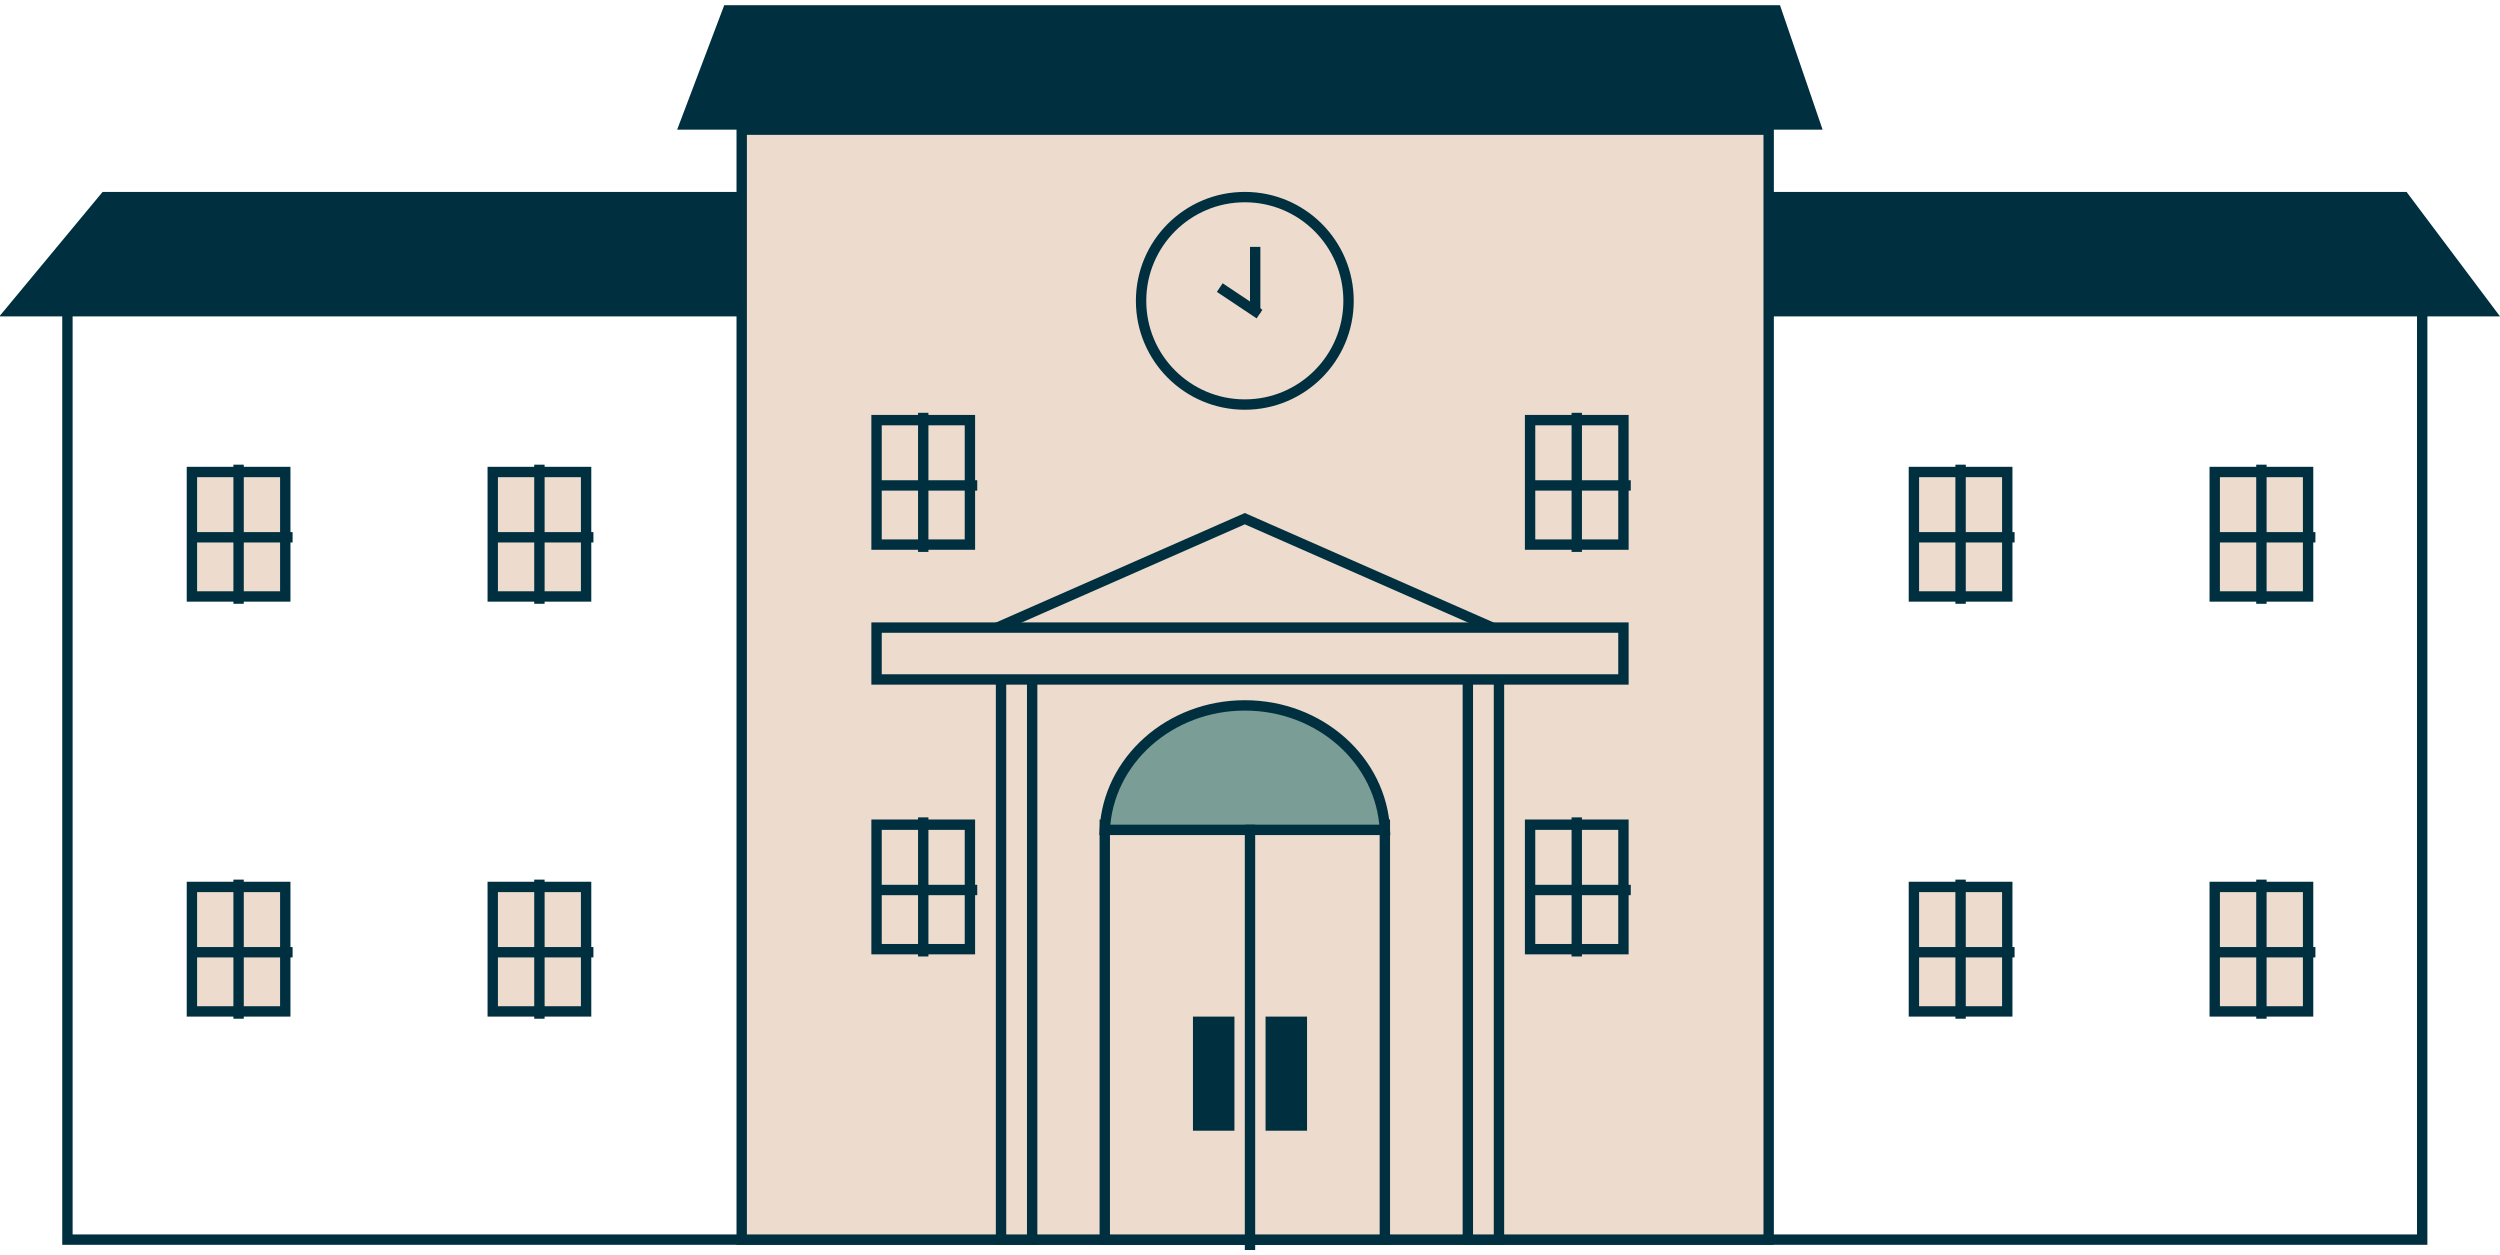 
<svg width="241px" height="121px" viewBox="0 0 241 121" version="1.1" xmlns="http://www.w3.org/2000/svg" xmlns:xlink="http://www.w3.org/1999/xlink">
    <!-- Generator: Sketch 50.2 (55047) - http://www.bohemiancoding.com/sketch -->
    <desc>Created with Sketch.</desc>
    <defs></defs>
    <g id="Page-1" stroke="none" stroke-width="1" fill="none" fill-rule="evenodd">
        <g id="breakthroughGB" transform="translate(1, 1)" stroke="#00303F">
            <polygon id="Polygon" fill="#00303F" transform="translate(119.5, 5.5) scale(1, -1) translate(-119.5, -5.5) " points="119.5 0 174 0 170.233 11 69.162 11 65 1.37390099e-15"></polygon>
            <g id="window" transform="translate(212, 84)">
                <rect id="Rectangle-4" fill="#EDDBCD" x="0.5" y="0.5" width="9" height="12"></rect>
                <path d="M5,0.295 L5,12.705" id="Line" stroke-linecap="square"></path>
                <path d="M0.882,6.795 L9.706,6.795" id="Line-2" stroke-linecap="square"></path>
            </g>
            <g id="window" transform="translate(212, 44)">
                <rect id="Rectangle-4" fill="#EDDBCD" x="0.5" y="0.5" width="9" height="12"></rect>
                <path d="M5,0.295 L5,12.705" id="Line" stroke-linecap="square"></path>
                <path d="M0.882,6.795 L9.706,6.795" id="Line-2" stroke-linecap="square"></path>
            </g>
            <g id="window" transform="translate(183, 84)">
                <rect id="Rectangle-4" fill="#EDDBCD" x="0.5" y="0.5" width="9" height="12"></rect>
                <path d="M5,0.295 L5,12.705" id="Line" stroke-linecap="square"></path>
                <path d="M0.882,6.795 L9.706,6.795" id="Line-2" stroke-linecap="square"></path>
            </g>
            <g id="window" transform="translate(183, 44)">
                <rect id="Rectangle-4" fill="#EDDBCD" x="0.5" y="0.5" width="9" height="12"></rect>
                <path d="M5,0.295 L5,12.705" id="Line" stroke-linecap="square"></path>
                <path d="M0.882,6.795 L9.706,6.795" id="Line-2" stroke-linecap="square"></path>
            </g>
            <g id="window" transform="translate(46, 84)">
                <rect id="Rectangle-4" fill="#EDDBCD" x="0.5" y="0.5" width="9" height="12"></rect>
                <path d="M5,0.295 L5,12.705" id="Line" stroke-linecap="square"></path>
                <path d="M0.882,6.795 L9.706,6.795" id="Line-2" stroke-linecap="square"></path>
            </g>
            <g id="window" transform="translate(46, 44)">
                <rect id="Rectangle-4" fill="#EDDBCD" x="0.5" y="0.5" width="9" height="12"></rect>
                <path d="M5,0.295 L5,12.705" id="Line" stroke-linecap="square"></path>
                <path d="M0.882,6.795 L9.706,6.795" id="Line-2" stroke-linecap="square"></path>
            </g>
            <g id="window" transform="translate(17, 84)">
                <rect id="Rectangle-4" fill="#EDDBCD" x="0.5" y="0.5" width="9" height="12"></rect>
                <path d="M5,0.295 L5,12.705" id="Line" stroke-linecap="square"></path>
                <path d="M0.882,6.795 L9.706,6.795" id="Line-2" stroke-linecap="square"></path>
            </g>
            <rect id="Rectangle-3" x="5.5" y="28.5" width="227" height="90"></rect>
            <polygon id="Polygon" fill="#00303F" transform="translate(119.5, 23.5) scale(1, -1) translate(-119.5, -23.5) " points="119.5 18 239 18 230.741 29 9.127 29 0 18"></polygon>
            <rect id="Rectangle-5" fill="#EDDBCD" x="70.5" y="11.5" width="99" height="107"></rect>
            <rect id="Rectangle-9" fill="#EDDBCD" x="105.5" y="78.5" width="27" height="40"></rect>
            <rect id="Rectangle-10" fill="#00303F" x="121.5" y="97.5" width="3" height="10"></rect>
            <rect id="Rectangle-6" fill="#EDDBCD" x="140.5" y="61.5" width="3" height="57"></rect>
            <path d="M105.5,79 C105.821,72.322 111.742,67 119,67 C126.258,67 132.179,72.322 132.5,79 L105.5,79 Z" id="Combined-Shape" fill="#7A9D96"></path>
            <rect id="Rectangle-10" fill="#00303F" x="114.5" y="97.5" width="3" height="10"></rect>
            <g id="window" transform="translate(146, 78)">
                <rect id="Rectangle-4" fill="#EDDBCD" x="0.5" y="0.5" width="9" height="12"></rect>
                <path d="M5,0.295 L5,12.705" id="Line" stroke-linecap="square"></path>
                <path d="M0.882,6.795 L9.706,6.795" id="Line-2" stroke-linecap="square"></path>
            </g>
            <path d="M119.5,79 L119.5,119" id="Line-7" stroke-linecap="square"></path>
            <g id="window" transform="translate(83, 78)">
                <rect id="Rectangle-4" fill="#EDDBCD" x="0.5" y="0.5" width="9" height="12"></rect>
                <path d="M5,0.295 L5,12.705" id="Line" stroke-linecap="square"></path>
                <path d="M0.882,6.795 L9.706,6.795" id="Line-2" stroke-linecap="square"></path>
            </g>
            <g id="window" transform="translate(146, 39)">
                <rect id="Rectangle-4" fill="#EDDBCD" x="0.5" y="0.5" width="9" height="12"></rect>
                <path d="M5,0.295 L5,12.705" id="Line" stroke-linecap="square"></path>
                <path d="M0.882,6.795 L9.706,6.795" id="Line-2" stroke-linecap="square"></path>
            </g>
            <g id="window" transform="translate(83, 39)">
                <rect id="Rectangle-4" fill="#EDDBCD" x="0.5" y="0.5" width="9" height="12"></rect>
                <path d="M5,0.295 L5,12.705" id="Line" stroke-linecap="square"></path>
                <path d="M0.882,6.795 L9.706,6.795" id="Line-2" stroke-linecap="square"></path>
            </g>
            <g id="window" transform="translate(17, 44)">
                <rect id="Rectangle-4" fill="#EDDBCD" x="0.5" y="0.5" width="9" height="12"></rect>
                <path d="M5,0.295 L5,12.705" id="Line" stroke-linecap="square"></path>
                <path d="M0.882,6.795 L9.706,6.795" id="Line-2" stroke-linecap="square"></path>
            </g>
            <circle id="Oval-3" fill="#EDDBCD" cx="119" cy="28" r="10"></circle>
            <path d="M120,23.3 L120,28.7" id="Line-3" stroke-linecap="square"></path>
            <path d="M120,29 L117,27" id="Line-3" stroke-linecap="square"></path>
            <rect id="Rectangle-6" fill="#EDDBCD" x="95.5" y="61.5" width="3" height="57"></rect>
            <polygon id="Triangle-2" points="119 49 144 60 94 60"></polygon>
            <rect id="Rectangle-7" fill="#EDDBCD" x="83.5" y="59.5" width="72" height="5"></rect>
        </g>
    </g>
</svg>